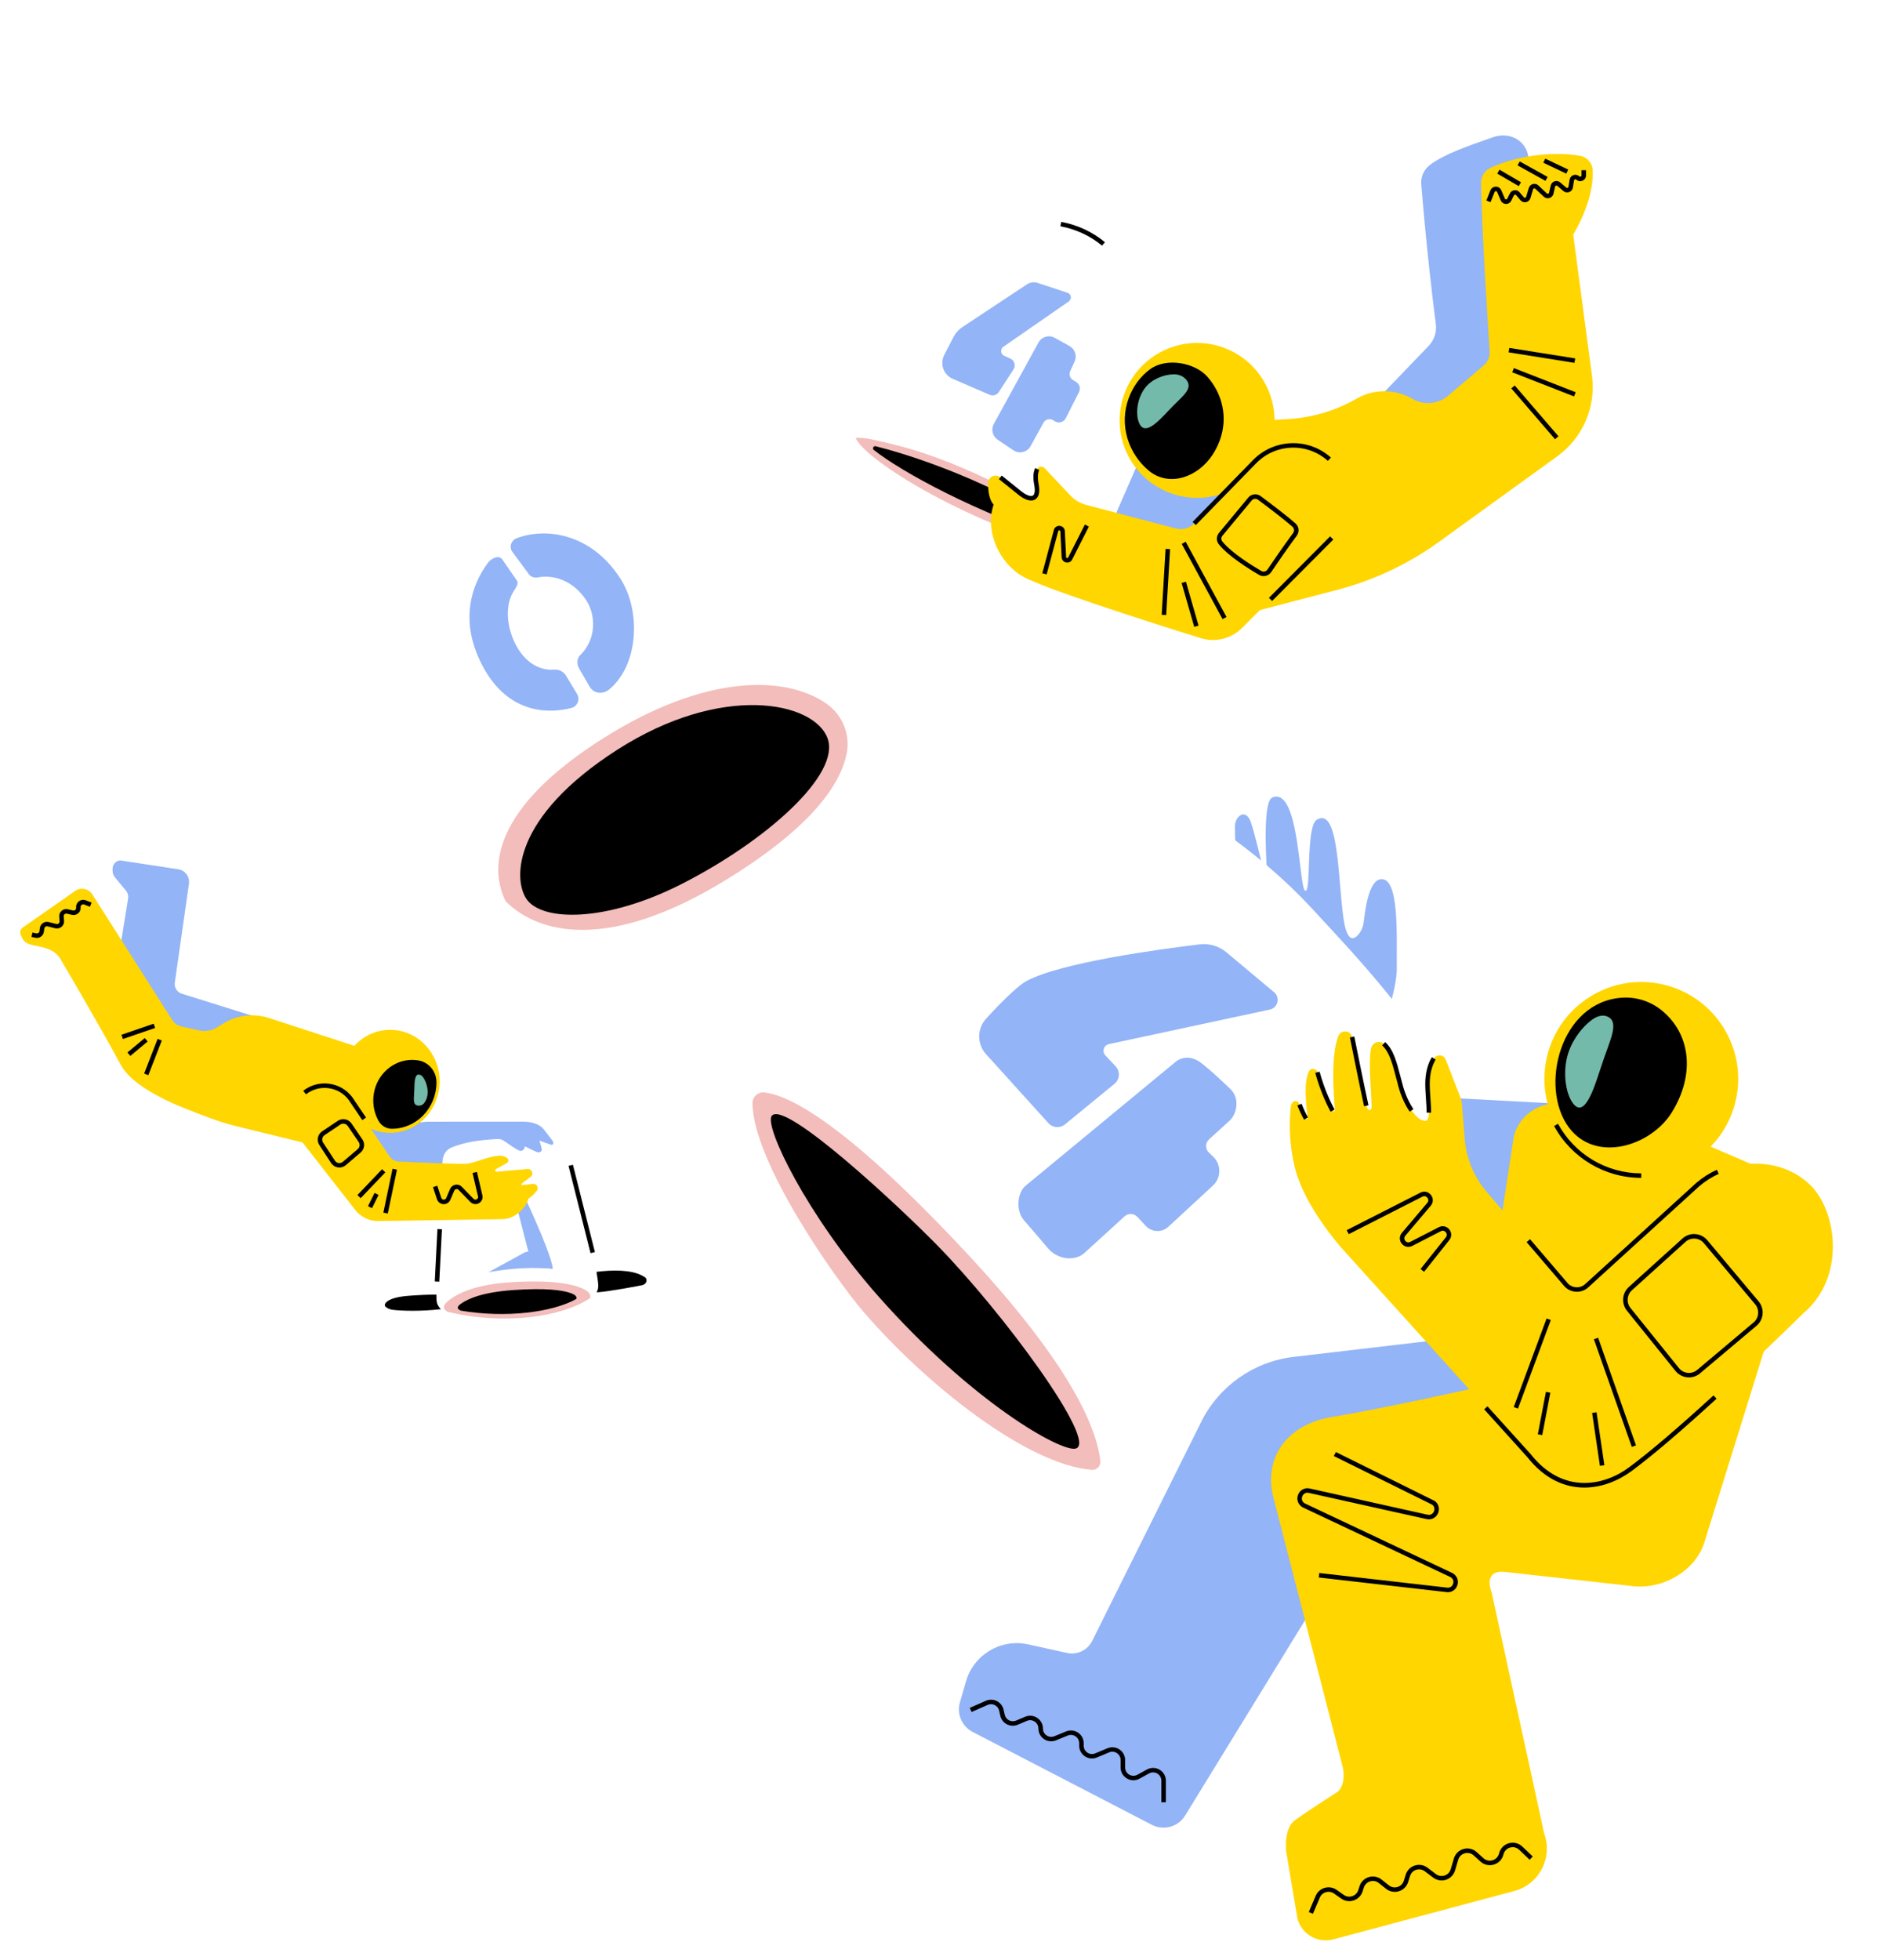 <svg width="280" height="292" viewBox="0 0 280 292" fill="none" xmlns="http://www.w3.org/2000/svg">
<defs>
<filter id="filter0_d_182_591" x="0" y="0" width="281" height="292" filterUnits="userSpaceOnUse" color-interpolation-filters="sRGB">
<feFlood flood-opacity="0" result="BackgroundImageFix"/>
<feColorMatrix in="SourceAlpha" type="matrix" values="0 0 0 0 0 0 0 0 0 0 0 0 0 0 0 0 0 0 127 0" result="hardAlpha"/>
<feOffset dx="-2" dy="6"/>
<feGaussianBlur stdDeviation="1.5"/>
<feColorMatrix type="matrix" values="0 0 0 0 0 0 0 0 0 0 0 0 0 0 0 0 0 0 0.2 0"/>
<feBlend mode="normal" in2="BackgroundImageFix" result="effect1_dropShadow_182_591"/>
<feBlend mode="normal" in="SourceGraphic" in2="effect1_dropShadow_182_591" result="shape"/>
</filter>
<clipPath id="clip0_182_591">
<rect width="275" height="283" fill="white" transform="translate(5)"/>
</clipPath>
</defs>
<g clip-path="url(#clip0_182_591)" filter="url(#filter0_d_182_591)">
<path d="M164.392 24.136C161.022 26.188 146.363 34.765 135.782 42.832C134.099 44.117 132.845 45.877 132.184 47.889C130.812 52.077 129.581 56.727 129.233 58.075C129.152 58.387 129.192 58.719 129.353 58.998C130.343 60.741 135.766 66.743 165.311 77.191L172.247 62.193C172.247 62.193 167.867 34.285 166.522 24.964C166.384 24.028 165.308 23.579 164.392 24.136Z" fill="white"/>
<path d="M231.123 191.87L194.753 196.141C188.854 196.836 183.696 200.447 181.03 205.755L164.751 238.457C164.057 239.839 162.514 240.573 161.005 240.241L155.22 238.967C151.162 238.072 147.107 240.479 145.95 244.469L145.045 247.598C144.542 249.331 145.333 251.176 146.936 252.007L173.642 265.845C175.412 266.761 177.589 266.147 178.618 264.44L205.458 220.74L242.552 218.403L231.123 191.87Z" fill="#93B4F6"/>
<path d="M210.539 163.945L213.192 157.292L235.135 158.469L227.163 188.59L210.539 163.945Z" fill="#93B4F6"/>
<path d="M207.769 147.867C207.769 147.867 210.18 141.627 210.143 138.237C210.096 133.727 210.586 124.55 207.712 124.982C205.961 125.244 205.438 129.489 205.223 131.313C205.139 132.034 204.861 132.725 204.378 133.268C203.691 134.042 202.715 134.341 202.202 130.83C201.366 125.11 201.548 114.102 198.224 116.117C196.541 117.14 197.443 127.135 196.49 126.693C195.538 126.25 195.655 111.154 191.604 112.801C190.266 113.344 190.568 120.556 190.843 124.59C190.859 124.815 190.531 124.862 190.48 124.64C189.934 122.203 189.095 118.652 188.425 116.57C187.704 114.326 186.027 115.5 186.027 117.136C186.027 120.657 186.624 128.071 186.624 128.071L207.769 147.867Z" fill="#93B4F6"/>
<path d="M264.094 167.896L270.13 178.29L256.045 223.557C254.724 228.147 249.472 231.011 244.757 230.226L226.627 228.214C224.299 227.825 223.464 229.019 224.279 231.232L232.103 267.127C233.431 270.738 231.372 274.708 227.653 275.704L200.676 282.913C198.064 283.61 195.455 281.786 195.216 279.094L193.664 269.829C193.6 269.122 193.399 266.282 195.005 265.135C197.353 263.458 201.042 261.111 201.042 261.111C202.286 260.444 202.413 258.449 202.048 257.087L191.799 217.239C190.126 211.006 194.006 206.174 200.374 205.115C208.423 203.773 221.838 200.756 221.838 200.756L227.583 163.285C228.337 160.311 231.084 158.276 234.152 158.423L242.966 158.842L264.094 167.896Z" fill="#FFD600"/>
<path d="M260.63 158.044C262.463 150.286 257.657 142.511 249.897 140.679C242.138 138.847 234.361 143.651 232.529 151.41C230.697 159.168 235.502 166.943 243.262 168.775C251.022 170.607 258.798 165.803 260.63 158.044Z" fill="#FFD600"/>
<path d="M115.469 154.53L163.447 111.134C165.925 108.891 169.55 109.069 172.485 110.668C178.417 113.904 188.592 119.688 197.667 129.519C205.287 137.774 217.947 150.882 219.443 161.977C219.614 163.248 219.171 164.522 218.282 165.444C203.654 180.597 173.897 208.504 170.57 211.341C162.695 218.057 142.275 202.895 130.641 189.375C125.782 183.732 109.389 160.263 115.469 154.53Z" fill="white"/>
<path d="M271.774 170.551C267.32 166.169 259.707 166.43 255.012 170.454L238.368 185.61C237.456 186.368 236.104 186.25 235.336 185.348L223.545 171.567C221.646 169.344 220.5 166.581 220.265 163.671L219.839 158.416C219.809 158.061 219.725 157.712 219.584 157.384L217.434 151.851C217.139 151.09 216.113 150.996 215.667 151.68C215.063 152.609 214.735 154.007 214.735 155.395C214.735 158.078 215.365 160.975 214.359 160.975C213.018 160.975 211.425 158.339 210.744 155.865C209.962 153.018 209.573 150.748 208.195 149.487C207.571 148.917 206.461 149.293 206.29 150.242C205.891 152.428 206.35 156.545 206.387 158.883C206.397 159.553 205.797 159.54 205.613 158.725C205.046 156.2 203.5 148.485 203.5 148.485C203.255 147.469 201.853 147.351 201.447 148.317C200.287 151.09 200.72 157.122 200.931 159.365C200.951 159.563 200.683 159.644 200.592 159.469C200.032 158.423 199.043 156.364 198.335 153.742C198.178 153.159 197.379 153.031 197.084 153.558C196.196 155.157 196.648 158.976 196.886 160.546C196.91 160.693 196.709 160.76 196.635 160.633C196.249 159.955 195.954 159.315 195.656 158.551C195.27 157.561 194.442 158.128 194.371 158.755C194.136 160.871 194.016 163.895 194.914 167.772C195.24 169.17 196.417 173.364 201.692 179.672L229.863 210.855C234.893 217.226 241.339 215.546 244.954 212.867C254.009 206.161 270.724 189.64 270.724 189.64C277.082 184.275 275.751 174.464 271.774 170.551Z" fill="#FFD600"/>
<path d="M145.796 180.406C128.961 162.413 120.184 157.226 115.898 156.746C114.949 156.639 114.128 157.38 114.134 158.336C114.185 167.101 126.533 184.607 130.638 189.382C140.008 200.276 155.089 212.236 164.714 212.957C165.452 213.011 166.049 212.37 165.965 211.64C165.382 206.496 161.317 196.993 145.796 180.406Z" fill="#F2BDBA"/>
<path d="M129.498 59.242C130.829 62.448 146.128 72.309 165.305 77.195L165.875 75.964C158.433 69.442 145.568 62.897 136.017 60.432C132.516 59.531 130.608 59.111 129.498 59.242Z" fill="#F2BDBA"/>
<path d="M166.22 30.597C164.463 29.132 162.373 28.159 160.016 27.706L160.143 27.049C162.615 27.526 164.801 28.545 166.649 30.081L166.22 30.597Z" fill="black"/>
<path d="M191.862 141.818L184.763 135.873C183.649 134.941 182.204 134.509 180.762 134.683C175.01 135.374 159.972 137.396 154.932 140.165C153.064 141.191 149.019 145.671 149.019 145.671C147.554 147.19 147.547 149.594 149.006 151.123L158.235 161.32C158.876 162.027 159.956 162.108 160.693 161.504L168.072 155.462C168.87 154.808 168.95 153.614 168.246 152.857L166.76 151.267C166.167 150.711 166.442 149.715 167.24 149.544L191.232 144.393C192.426 144.129 192.805 142.606 191.862 141.818ZM180.805 152.216C179.652 151.398 178.216 151.328 177.13 152.226L154.841 170.631C153.5 171.738 153.416 174.43 154.553 175.748C155.435 176.771 157.212 178.809 158.074 179.856C159.667 181.79 162.283 181.851 163.568 180.68L169.584 175.198C170.131 174.702 170.976 174.735 171.479 175.275L172.753 176.643C173.655 177.589 175.144 177.636 176.104 176.751L182.747 170.615C184.005 169.451 184.015 167.466 182.764 166.292L182.15 165.716C181.577 165.179 181.583 164.264 182.164 163.737L185.222 160.951C186.362 159.911 186.768 157.581 185.329 156.223C185.333 156.223 182.298 153.279 180.805 152.216Z" fill="#93B4F6"/>
<path d="M132.217 61.036C136.446 64.365 147.5 70.421 161.153 74.851L161.602 73.908C155.961 69.117 143.113 63.165 132.492 60.476C132.16 60.392 131.946 60.825 132.217 61.036Z" fill="black"/>
<path d="M117.005 160.23C118.924 157.802 135.873 173.612 141.618 179.47C151.451 189.492 165.731 208.89 162.29 209.795C160.147 210.359 146.89 202.935 132.895 187.118C122.247 175.081 115.822 161.729 117.005 160.23Z" fill="black"/>
<path d="M230.248 20.34L229.752 17.328C229.339 14.824 226.861 13.597 224.466 14.448C221.327 15.561 217.256 16.883 215.049 18.599C214.174 19.28 213.698 20.353 213.788 21.456C214.596 31.257 215.522 38.895 215.961 42.269C216.116 43.466 215.72 44.669 214.882 45.538L205.089 55.721L215.019 60.798L233.608 43.479L230.248 20.34Z" fill="#93B4F6"/>
<path d="M165.308 77.194L172.411 61.834C173.642 59.175 176.238 57.415 179.162 57.25L193.881 56.435C197.503 56.234 201.028 55.188 204.174 53.381C206.749 51.902 209.918 51.916 212.481 53.421C214.164 54.41 216.29 54.226 217.779 52.962L223.095 48.448C223.705 47.929 224.034 47.154 223.984 46.356C223.702 42.084 222.807 28.095 222.693 21.275C222.676 20.326 223.209 19.451 224.061 19.035C227.599 17.308 233.139 16.467 237.385 17.191C238.435 17.369 239.256 18.23 239.323 19.293C239.608 23.948 236.429 28.933 236.429 28.933L239.229 49.981C239.847 54.621 237.865 59.225 234.072 61.968L216.388 74.75C215.046 75.719 213.651 76.618 212.209 77.433C208.785 79.374 205.123 80.863 201.316 81.859L187.764 85.403L165.308 77.194Z" fill="#FFD600"/>
<path d="M171.401 63.393L179.635 62.146L186.033 68.943L173.632 80.742L167.072 73.332L171.401 63.393Z" fill="#93B4F6"/>
<path d="M191.543 59.546C193.155 53.382 189.464 47.08 183.299 45.469C177.135 43.858 170.831 47.548 169.22 53.711C167.609 59.875 171.299 66.177 177.464 67.788C183.628 69.399 189.932 65.709 191.543 59.546Z" fill="#FFD600"/>
<path d="M150.844 52.398L153.027 49.029C153.396 48.459 153.171 47.694 152.551 47.416L151.639 47.007C151.089 46.759 151.018 46.008 151.515 45.662L161.264 38.906C161.757 38.564 161.646 37.806 161.076 37.615L156.612 36.143C156.082 35.968 155.505 36.046 155.039 36.354L145.441 42.708C144.851 43.097 144.375 43.634 144.053 44.261L142.705 46.889C142.024 48.217 142.607 49.843 143.976 50.434L149.472 52.811C149.972 53.029 150.552 52.851 150.844 52.398ZM162.37 50.91L161.874 50.601C161.431 50.326 161.264 49.766 161.478 49.294L162.136 47.852C162.521 47.007 162.193 46.008 161.381 45.555L159.178 44.328C158.312 43.848 157.223 44.16 156.75 45.029L150.093 57.16C149.65 57.968 149.895 58.981 150.659 59.497L153.017 61.083C153.886 61.666 155.069 61.378 155.576 60.463L157.484 56.986C157.769 56.469 158.426 56.295 158.93 56.6L159.191 56.761C159.765 57.113 160.516 56.898 160.818 56.298L162.786 52.409C163.061 51.875 162.877 51.225 162.37 50.91Z" fill="#93B4F6"/>
<path d="M200.102 62.41C196.876 59.53 191.956 59.701 188.934 62.793L179.953 71.987C179.252 72.704 178.219 72.99 177.25 72.735L163.899 69.231C162.977 68.989 162.142 68.493 161.488 67.799L157.655 63.735C157.336 63.396 156.763 63.457 156.558 63.873C156.347 64.298 156.216 64.996 156.434 66.126C156.917 68.641 155.458 68.634 153.976 67.447C153.211 66.837 152.027 65.884 151.061 65.103C150.327 64.51 149.244 65.039 149.24 65.982C149.234 67.128 149.398 68.443 150.059 69.177C148.711 73.221 150.974 78.022 154.559 79.961C158.698 82.197 181.003 89.088 181.003 89.088C183.169 89.728 185.514 89.128 187.107 87.528L200.444 74.136C203.717 70.857 203.56 65.499 200.102 62.41Z" fill="#FFD600"/>
<path d="M173.407 48.985C171.979 50.021 170.865 51.513 170.204 53.29C168.715 57.297 170.121 61.603 173.26 64.174C174.95 65.559 177.529 65.888 180.091 64.305C181.758 63.276 183.019 61.62 183.75 59.655C185.031 56.211 184.166 52.64 181.879 50.081C180 47.986 175.788 47.255 173.407 48.985Z" fill="black"/>
<path d="M89.891 178.866C88.61 173.984 87.185 167.694 86.434 165.558C86.403 165.474 86.299 165.243 86.222 165.193C85.548 164.743 81.591 162.849 77.01 163.613C75.591 163.851 70.722 163.399 68.773 164.877C68.169 165.333 67.942 166.105 67.888 166.859C67.613 170.926 66.935 183.494 67.049 187.735C67.07 188.496 67.593 189.18 68.341 189.331C76.594 191.011 86.192 190.237 90.468 187.008C90.941 186.649 91.206 186.082 91.152 185.489C91.045 184.352 90.75 182.136 89.891 178.866Z" fill="white"/>
<path d="M42.732 146.298L29.096 142.036C28.388 141.815 27.946 141.111 28.049 140.376L30.156 125.646C30.303 124.607 29.582 123.645 28.543 123.494L20.024 122.193C19.625 122.136 18.767 122.434 18.767 123.581C18.767 124.141 18.921 124.453 19.206 124.795L20.745 126.649C21.034 126.994 21.158 127.45 21.084 127.893L19.263 139.159L25.497 152.434L40.646 154.054L42.732 146.298Z" fill="#93B4F6"/>
<path d="M15.792 127.293L27.644 145.932C27.962 146.435 28.472 146.791 29.052 146.922L31.708 147.512C32.59 147.706 33.513 147.552 34.281 147.083L35.307 146.456C37.343 145.208 39.821 144.916 42.091 145.657L58.35 150.959L53.598 165.776L37.567 161.866C36.175 161.528 34.807 161.112 33.462 160.619C31.464 159.888 28.539 158.771 26.758 157.896C22.167 155.64 20.661 153.883 19.913 152.481C17.536 148.025 11.66 137.925 10.919 136.732C9.957 135.182 7.84 135.048 6.717 134.757C6.023 134.576 5.513 134.27 5.231 133.61L5.087 133.275C4.916 132.876 5.05 132.413 5.406 132.165L13.193 126.726C14.058 126.122 15.255 126.381 15.792 127.293Z" fill="#FFD600"/>
<path d="M65.6 161.102L79.947 161.092C81.118 161.085 82.325 161.434 82.942 162.141C83.311 162.564 83.968 163.476 84.317 163.915C84.559 164.224 84.471 164.623 84.123 164.539L82.382 163.915L82.691 164.981C82.902 165.558 82.375 165.82 81.929 165.595L80.195 164.777C80.239 165.26 79.729 165.602 79.297 165.377C78.499 164.961 78.193 164.693 77.09 163.942C76.815 163.758 76.49 163.664 76.158 163.68C73.2 163.828 71.114 164.197 69.309 164.935C67.971 165.481 67.938 166.873 67.914 167.308C67.874 168.043 66.882 170.242 66.882 170.242L57.541 168.321L55.888 162.105L65.6 161.102Z" fill="#93B4F6"/>
<path d="M60.147 162.758C64.215 162.758 67.512 159.323 67.512 155.086C67.512 150.849 64.215 147.415 60.147 147.415C56.08 147.415 52.783 150.849 52.783 155.086C52.783 159.323 56.08 162.758 60.147 162.758Z" fill="#FFD600"/>
<path d="M63.35 173.199C63.35 173.199 58.819 181.2 58.139 185.928C57.921 187.45 59.031 188.848 60.56 189.029C61.915 189.187 64.011 189.264 67.167 189.013C66.711 187.588 67.75 174.92 68.196 169.799C68.257 169.112 67.408 168.743 66.942 169.253L63.35 173.199Z" fill="white"/>
<path d="M78.817 169.387C79.787 171.406 83.445 179.108 84.227 182.2C84.324 182.582 84.022 182.944 83.63 182.92C80.052 182.682 76.597 183.205 75.125 183.474C74.749 183.541 74.414 183.236 74.444 182.857L75.444 170.521C75.46 170.303 75.601 170.112 75.802 170.031L78.073 169.106C78.358 168.988 78.683 169.112 78.817 169.387Z" fill="white"/>
<path d="M83.385 179.708C81.728 175.376 78.579 168.898 78.579 168.898L77.838 169.2L81.353 182.86C82.328 182.85 83.348 182.91 84.368 183.008C84.32 182.357 83.935 181.153 83.385 179.708Z" fill="#93B4F6"/>
<path d="M84.371 183.007C84.368 182.95 81.665 180.757 81.665 180.757C81.202 180.405 80.578 180.358 80.072 180.637L74.79 183.53C76.064 183.286 80.216 182.605 84.371 183.007Z" fill="#93B4F6"/>
<path d="M57.649 157.34C57.525 158.677 57.823 159.935 58.417 160.991C58.816 161.699 59.567 162.155 60.382 162.155C60.385 162.155 60.392 162.155 60.395 162.155C64.064 162.155 67.039 159.056 67.039 155.234C67.039 155.227 67.039 155.217 67.039 155.21C67.032 153.598 65.879 152.226 64.353 151.971C63.887 151.894 63.4 151.874 62.901 151.918C60.144 152.169 57.914 154.473 57.649 157.34Z" fill="black"/>
<path d="M81.409 170.367L79.826 170.551C79.699 170.564 79.635 170.404 79.736 170.326L81.064 169.324C81.584 168.932 81.272 168.107 80.625 168.157C79.186 168.268 77.331 168.422 76.007 168.563C75.789 168.586 75.691 168.291 75.883 168.18C76.476 167.842 76.788 167.677 77.405 167.332C78.287 166.836 77.419 166.138 76.409 166.175C74.521 166.249 72.64 167.386 71.208 167.386C68.619 167.386 61.452 167.037 61.452 167.037C60.885 167.017 60.358 166.729 60.04 166.259L54.218 157.645C52.588 155.492 49.513 155.093 47.39 156.76C45.374 158.339 44.942 161.219 46.407 163.322L54.932 174.243C55.72 175.252 56.918 175.862 58.199 175.906L76.761 175.624C78.975 175.628 80.531 173.622 80.729 172.58C81.299 172.194 81.704 171.772 81.996 171.389C82.335 170.94 81.973 170.3 81.409 170.367Z" fill="#FFD600"/>
<path d="M58.568 91.019C58.568 91.019 60.144 96.941 64.118 104.968C69.752 116.345 72.502 120.902 75.4 125.787C78.928 131.736 89.7 137.768 110.483 124.895C132.016 111.56 128.733 102.775 127.305 99.717C126.459 97.906 119.601 85.091 113.91 75.364C111.69 71.568 109.594 68.326 108.199 66.233C107.038 64.493 105.174 63.363 103.095 63.128C97.427 62.488 85.421 62.551 73.076 71.494C56.056 83.827 58.568 91.019 58.568 91.019Z" fill="white"/>
<path d="M128.17 106.229C128.737 103.369 127.503 100.445 125.098 98.788C119.001 94.584 107.059 94.403 91.917 103.966C75.279 114.474 74.894 123.366 77.369 128.292C82.218 133.077 92.675 135.924 110.479 124.895C123.24 116.996 127.285 110.692 128.17 106.229Z" fill="#F2BDBA"/>
<path d="M80.484 127.967C78.415 125.006 78.374 115.731 93.905 105.743C109.56 95.673 123.293 98.537 125.312 103.965C127.331 109.394 116.083 119.336 103.554 125.7C92.218 131.461 82.778 131.249 80.484 127.967Z" fill="black"/>
<path d="M67.036 186.86C65.671 186.857 64.232 186.93 62.794 187.044C59.554 187.303 59.118 188.322 59.423 188.634C59.708 188.926 60.141 189.083 60.56 189.13C61.915 189.288 64.712 189.378 67.69 189.029C67.036 188.309 67.039 187.96 67.036 186.86Z" fill="black"/>
<path d="M89.817 166.896C88.848 165.699 88.295 165.847 86.524 165.82C87.275 168.415 88.583 173.884 89.891 178.87C91.199 183.853 91.206 186.388 91.206 186.388C92.849 186.17 94.174 185.925 97.39 185.385C100.016 184.942 100.25 182.77 98.892 180.758L89.817 166.896Z" fill="white"/>
<path d="M89.921 187.393C90.109 186.917 89.8 186.441 89.012 186.052C87.446 185.274 84.381 184.664 78.408 184.999C72.901 185.308 70.108 186.669 68.703 187.87C67.951 188.513 68.002 189.01 68.666 189.412C76.942 191.42 85.504 190.301 89.921 187.393Z" fill="#F2BDBA"/>
<path d="M97.732 185.445C98.396 185.274 98.5 184.563 98.155 184.315C98.007 184.211 97.833 184.104 97.625 183.997C95.992 183.158 93.382 183.168 90.887 183.467C91.203 185.405 91.26 185.871 90.904 186.528C92.936 186.387 97.534 185.495 97.732 185.445Z" fill="black"/>
<path d="M78.401 89.058C77.425 86.603 77.395 83.867 78.546 82.073C78.814 81.654 79.307 80.97 79.059 80.541L76.899 77.409C76.443 76.618 75.252 77.114 74.706 77.848C72.013 81.48 71.007 86.211 73.019 91.261C75.973 98.688 81.46 100.86 87.114 99.479C88.03 99.254 88.476 98.218 88.003 97.403L86.353 94.671C85.991 94.044 85.297 93.698 84.572 93.755C82.131 93.953 79.716 92.357 78.401 89.058ZM94.509 80.296C90.233 73.526 83.439 72.493 78.988 74.183C78.21 74.478 77.858 75.38 78.274 76.101L80.702 79.391C80.99 79.887 81.561 80.128 82.121 80.021C84.495 79.562 87.413 80.48 89.334 83.384C90.86 85.691 90.857 89.302 88.436 91.623C87.906 92.132 87.959 93.007 88.328 93.645L89.878 96.317C90.491 97.373 91.863 97.474 92.799 96.693C97.185 93.031 97.507 85.044 94.509 80.296Z" fill="#93B4F6"/>
<path d="M190.299 79.823C190.068 79.823 189.833 79.763 189.619 79.639C187.975 78.683 185.011 76.816 183.619 75.082C183.227 74.592 183.237 73.878 183.649 73.382L188.006 68.131C188.465 67.574 189.28 67.477 189.86 67.906C191.228 68.922 193.72 70.8 195.045 71.974C195.578 72.446 195.662 73.231 195.239 73.801C193.717 75.86 192.198 78.086 191.43 79.226C191.165 79.612 190.735 79.823 190.299 79.823ZM189.049 68.309C188.851 68.309 188.653 68.392 188.519 68.557L184.162 73.808C183.954 74.059 183.944 74.415 184.142 74.659C185.517 76.373 188.666 78.308 189.957 79.059C190.269 79.24 190.668 79.149 190.87 78.851C191.644 77.704 193.167 75.471 194.696 73.399C194.907 73.11 194.867 72.711 194.595 72.473C193.291 71.316 190.816 69.452 189.454 68.443C189.334 68.352 189.189 68.309 189.049 68.309Z" fill="black"/>
<path d="M253.687 199.193C253.603 199.193 253.519 199.189 253.432 199.179C252.734 199.112 252.107 198.773 251.668 198.23L244.441 189.261C243.582 188.195 243.706 186.642 244.719 185.723L252.708 178.504C253.234 178.028 253.912 177.793 254.616 177.844C255.323 177.894 255.961 178.219 256.417 178.759L264.063 187.869C264.979 188.959 264.834 190.589 263.748 191.504L255.344 198.579C254.874 198.981 254.294 199.193 253.687 199.193ZM245.172 186.223C244.421 186.904 244.33 188.05 244.964 188.842L252.191 197.811C252.516 198.214 252.979 198.465 253.496 198.515C254.012 198.566 254.515 198.408 254.911 198.076L263.315 191.001C264.12 190.324 264.224 189.117 263.55 188.309L255.904 179.198C255.568 178.796 255.092 178.554 254.569 178.521C254.046 178.487 253.543 178.658 253.157 179.01L245.172 186.223Z" fill="black"/>
<path d="M214.208 183.464L213.685 183.045L217.451 178.32C217.672 178.042 217.595 177.75 217.447 177.569C217.3 177.388 217.028 177.254 216.71 177.415L212.454 179.605C211.897 179.89 211.267 179.752 210.878 179.266C210.489 178.78 210.502 178.133 210.904 177.656L214.691 173.187C214.925 172.908 214.848 172.61 214.701 172.426C214.55 172.241 214.278 172.1 213.956 172.271L202.986 177.854L202.681 177.257L213.648 171.674C214.198 171.383 214.835 171.517 215.224 172.003C215.616 172.493 215.606 173.14 215.204 173.619L211.417 178.089C211.183 178.364 211.256 178.662 211.404 178.847C211.552 179.031 211.823 179.172 212.145 179.008L216.398 176.818C216.944 176.536 217.571 176.667 217.96 177.14C218.349 177.613 218.353 178.257 217.971 178.736L214.208 183.464Z" fill="black"/>
<path d="M232.465 190.416L227.57 203.614L228.199 203.847L233.094 190.649L232.465 190.416Z" fill="black"/>
<path d="M240.145 193.283L239.513 193.506L245.159 209.545L245.792 209.323L240.145 193.283Z" fill="black"/>
<path d="M239.912 204.387L239.249 204.485L240.413 212.37L241.077 212.272L239.912 204.387Z" fill="black"/>
<path d="M232.365 201.347L231.159 207.665L231.818 207.79L233.024 201.473L232.365 201.347Z" fill="black"/>
<path d="M178.685 74.704L178.096 75.024L184.181 86.234L184.77 85.915L178.685 74.704Z" fill="black"/>
<path d="M178.724 80.661L178.079 80.847L179.958 87.382L180.603 87.197L178.724 80.661Z" fill="black"/>
<path d="M175.69 75.767L175.109 85.588L175.778 85.627L176.36 75.806L175.69 75.767Z" fill="black"/>
<path d="M157.964 79.575L157.316 79.401L159.04 72.956C159.148 72.55 159.513 72.299 159.932 72.342C160.348 72.386 160.653 72.711 160.677 73.127L160.868 76.986C160.875 77.094 160.948 77.127 160.995 77.137C161.042 77.147 161.123 77.151 161.173 77.053L163.661 72.144L164.258 72.446L161.773 77.355C161.599 77.697 161.233 77.872 160.858 77.791C160.482 77.711 160.221 77.402 160.201 77.02L160.009 73.16C160.003 73.04 159.915 73.013 159.865 73.01C159.815 73.003 159.724 73.013 159.694 73.127L157.964 79.575Z" fill="black"/>
<path d="M226.912 45.829L226.806 46.491L236.622 48.056L236.728 47.393L226.912 45.829Z" fill="black"/>
<path d="M227.586 48.833L227.342 49.458L236.557 53.056L236.801 52.431L227.586 48.833Z" fill="black"/>
<path d="M227.715 51.422L227.207 51.86L233.724 59.431L234.232 58.994L227.715 51.422Z" fill="black"/>
<path d="M217.729 231.198L217.692 231.195L198.516 229.002L198.593 228.334L217.749 230.524C218.212 230.517 218.463 230.199 218.547 229.904C218.631 229.605 218.574 229.196 218.165 228.955L196.098 218.54C195.41 218.131 195.152 217.363 195.441 216.652C195.729 215.941 196.453 215.569 197.198 215.75L214.701 219.643C215.204 219.764 215.536 219.469 215.67 219.177C215.801 218.892 215.814 218.46 215.425 218.158L200.763 210.912L201.061 210.312L215.801 217.601C216.491 218.107 216.538 218.899 216.28 219.459C216.022 220.019 215.388 220.495 214.553 220.297L197.05 216.404C196.524 216.277 196.192 216.595 196.064 216.907C195.937 217.216 195.954 217.675 196.413 217.95L218.48 228.365C219.111 228.74 219.379 229.407 219.195 230.085C219.003 230.762 218.43 231.198 217.729 231.198Z" fill="black"/>
<path d="M52.575 167.929C52.504 167.929 52.434 167.925 52.364 167.915C51.944 167.855 51.572 167.617 51.341 167.261L49.583 164.569C49.144 163.898 49.328 162.986 49.996 162.54L52.34 160.968C53.011 160.518 53.923 160.696 54.376 161.36L56.002 163.741C56.428 164.364 56.314 165.203 55.741 165.692L53.531 167.577C53.262 167.808 52.924 167.929 52.575 167.929ZM53.162 161.393C53.007 161.393 52.853 161.437 52.716 161.528L50.371 163.1C50.009 163.345 49.909 163.838 50.147 164.207L51.904 166.899C52.032 167.094 52.233 167.221 52.461 167.255C52.692 167.288 52.92 167.221 53.095 167.07L55.305 165.186C55.617 164.918 55.68 164.462 55.446 164.123L53.819 161.742C53.672 161.514 53.417 161.393 53.162 161.393Z" fill="black"/>
<path d="M58.932 168.184L55.261 172.031L55.746 172.494L59.418 168.647L58.932 168.184Z" fill="black"/>
<path d="M57.814 171.71L56.835 173.688L57.436 173.985L58.415 172.008L57.814 171.71Z" fill="black"/>
<path d="M60.497 168.112L59.128 174.642L59.785 174.78L61.154 168.249L60.497 168.112Z" fill="black"/>
<path d="M68.132 173.384C68.115 173.384 68.102 173.384 68.085 173.384C67.639 173.364 67.26 173.079 67.119 172.657L66.522 170.853L67.16 170.641L67.757 172.445C67.837 172.683 68.048 172.714 68.112 172.714C68.176 172.714 68.39 172.707 68.491 172.476L69.071 171.118C69.212 170.789 69.504 170.554 69.856 170.49C70.208 170.427 70.564 170.537 70.812 170.792L72.566 172.59C72.72 172.747 72.908 172.73 73.035 172.66C73.163 172.59 73.28 172.439 73.23 172.224L72.415 168.737L73.069 168.586L73.884 172.073C73.994 172.543 73.783 173.015 73.361 173.247C72.935 173.478 72.425 173.401 72.086 173.056L70.332 171.258C70.238 171.161 70.108 171.121 69.98 171.148C69.849 171.171 69.742 171.258 69.692 171.379L69.112 172.737C68.94 173.136 68.561 173.384 68.132 173.384Z" fill="black"/>
<path d="M24.9 146.502L20.097 148.149L20.315 148.784L25.118 147.136L24.9 146.502Z" fill="black"/>
<path d="M23.571 148.639L20.989 150.789L21.419 151.304L24.001 149.154L23.571 148.639Z" fill="black"/>
<path d="M25.485 148.769L23.478 153.932L24.103 154.175L26.11 149.012L25.485 148.769Z" fill="black"/>
<path d="M7.495 133.724C7.421 133.724 7.344 133.717 7.27 133.701L6.69 133.573L6.834 132.919L7.414 133.047C7.522 133.07 7.632 133.047 7.72 132.986C7.81 132.923 7.867 132.829 7.881 132.718L7.941 132.249C7.981 131.95 8.145 131.682 8.394 131.511C8.642 131.34 8.954 131.286 9.245 131.357L10.399 131.642C10.523 131.672 10.651 131.642 10.745 131.558C10.842 131.474 10.889 131.353 10.879 131.226L10.822 130.582C10.791 130.24 10.922 129.912 11.181 129.687C11.439 129.462 11.781 129.375 12.116 129.456L12.871 129.633C12.995 129.663 13.119 129.63 13.216 129.546C13.31 129.462 13.36 129.342 13.347 129.214C13.31 128.845 13.464 128.493 13.759 128.269C14.055 128.044 14.437 127.99 14.782 128.124L15.648 128.456L15.406 129.083L14.541 128.751C14.413 128.701 14.276 128.721 14.165 128.805C14.055 128.889 14.001 129.016 14.014 129.154C14.048 129.499 13.917 129.824 13.659 130.052C13.401 130.28 13.055 130.368 12.72 130.287L11.965 130.109C11.841 130.083 11.717 130.113 11.62 130.193C11.526 130.277 11.476 130.394 11.489 130.522L11.546 131.166C11.576 131.508 11.442 131.843 11.181 132.064C10.919 132.286 10.567 132.373 10.235 132.289L9.081 132.004C8.974 131.977 8.863 131.997 8.769 132.061C8.675 132.125 8.618 132.219 8.602 132.333L8.541 132.802C8.501 133.094 8.343 133.359 8.098 133.53C7.924 133.657 7.713 133.724 7.495 133.724Z" fill="black"/>
<path d="M226.432 24.38C226.422 24.38 226.415 24.38 226.405 24.38C226.063 24.37 225.768 24.169 225.634 23.857L225.09 22.596C225.044 22.489 224.95 22.475 224.909 22.475C224.909 22.475 224.909 22.475 224.906 22.475C224.866 22.475 224.769 22.489 224.725 22.599L224.118 24.115L223.494 23.867L224.101 22.351C224.232 22.023 224.544 21.811 224.896 21.805C224.899 21.805 224.903 21.805 224.906 21.805C225.255 21.805 225.567 22.009 225.704 22.328L226.247 23.588C226.291 23.692 226.385 23.706 226.425 23.709C226.462 23.709 226.556 23.703 226.606 23.599L226.999 22.814C227.129 22.552 227.381 22.375 227.669 22.341C227.961 22.304 228.246 22.415 228.434 22.64L229.081 23.394C229.152 23.474 229.239 23.465 229.272 23.458C229.306 23.451 229.39 23.424 229.42 23.32L229.812 22.009C229.9 21.721 230.124 21.5 230.419 21.419C230.711 21.339 231.02 21.416 231.238 21.624L232.505 22.811C232.579 22.881 232.666 22.868 232.7 22.854C232.733 22.844 232.811 22.811 232.834 22.71L233.082 21.637C233.153 21.339 233.364 21.104 233.656 21.007C233.948 20.909 234.259 20.973 234.491 21.171L235.4 21.945C235.48 22.013 235.564 21.992 235.597 21.979C235.631 21.966 235.708 21.929 235.725 21.825L235.896 20.762C235.946 20.447 236.168 20.185 236.469 20.081C236.775 19.977 237.107 20.048 237.341 20.266C237.429 20.346 237.519 20.316 237.556 20.302C237.593 20.286 237.673 20.239 237.673 20.121V19.357H238.344V20.121C238.344 20.474 238.146 20.775 237.824 20.916C237.502 21.057 237.144 20.997 236.885 20.759C236.808 20.685 236.721 20.705 236.687 20.718C236.654 20.728 236.573 20.769 236.557 20.872L236.386 21.936C236.335 22.247 236.127 22.502 235.829 22.613C235.53 22.723 235.208 22.666 234.967 22.459L234.058 21.684C233.981 21.62 233.901 21.637 233.867 21.647C233.837 21.657 233.76 21.694 233.736 21.791L233.488 22.864C233.418 23.169 233.196 23.407 232.894 23.501C232.593 23.592 232.277 23.518 232.046 23.303L230.778 22.116C230.704 22.049 230.624 22.063 230.59 22.07C230.557 22.08 230.48 22.11 230.453 22.204L230.061 23.515C229.97 23.82 229.719 24.048 229.41 24.115C229.098 24.182 228.776 24.071 228.572 23.83L227.924 23.076C227.861 23.002 227.783 23.005 227.75 23.008C227.72 23.012 227.639 23.032 227.596 23.116L227.203 23.9C227.059 24.195 226.764 24.38 226.432 24.38Z" fill="black"/>
<path d="M225.45 19.282L225.112 19.862L228.313 21.729L228.651 21.149L225.45 19.282Z" fill="black"/>
<path d="M228.464 18.049L228.138 18.635L232.298 20.946L232.624 20.36L228.464 18.049Z" fill="black"/>
<path d="M232.267 17.637L231.98 18.243L235.404 19.867L235.691 19.261L232.267 17.637Z" fill="black"/>
<path d="M197.647 279.1L197.03 278.839L198.057 276.425C198.305 275.841 198.794 275.409 199.405 275.234C200.015 275.06 200.659 275.171 201.179 275.536L202.245 276.287C202.617 276.549 203.077 276.619 203.51 276.472C203.942 276.327 204.267 275.995 204.408 275.563L204.593 274.989C204.801 274.336 205.321 273.829 205.974 273.632C206.628 273.434 207.343 273.571 207.876 273.997L208.959 274.859C209.332 275.154 209.804 275.244 210.257 275.104C210.71 274.966 211.052 274.624 211.193 274.171L211.471 273.276C211.676 272.619 212.169 272.119 212.826 271.911C213.483 271.7 214.174 271.821 214.724 272.237L215.968 273.179C216.344 273.464 216.817 273.544 217.266 273.397C217.716 273.249 218.048 272.904 218.182 272.451L218.648 270.865C218.853 270.171 219.389 269.641 220.087 269.444C220.781 269.249 221.519 269.423 222.055 269.91L223.055 270.818C223.427 271.157 223.94 271.274 224.423 271.123C224.906 270.976 225.265 270.594 225.385 270.104C225.563 269.373 226.1 268.806 226.824 268.595C227.545 268.384 228.303 268.565 228.85 269.085L230.406 270.563L229.943 271.05L228.387 269.571C228.015 269.219 227.502 269.095 227.012 269.239C226.522 269.383 226.157 269.765 226.036 270.265C225.862 270.989 225.332 271.549 224.621 271.767C223.91 271.985 223.155 271.817 222.605 271.315L221.606 270.406C221.244 270.074 220.744 269.957 220.271 270.091C219.798 270.225 219.433 270.584 219.295 271.053L218.829 272.639C218.635 273.296 218.131 273.816 217.481 274.031C216.827 274.245 216.113 274.124 215.566 273.712L214.322 272.77C213.949 272.488 213.48 272.408 213.034 272.548C212.588 272.689 212.253 273.028 212.115 273.474L211.837 274.369C211.632 275.026 211.116 275.539 210.458 275.744C209.801 275.945 209.087 275.811 208.547 275.382L207.463 274.52C207.095 274.225 206.625 274.134 206.172 274.272C205.72 274.409 205.378 274.745 205.233 275.194L205.049 275.767C204.844 276.408 204.361 276.894 203.724 277.109C203.087 277.323 202.41 277.223 201.86 276.834L200.793 276.083C200.441 275.834 200.005 275.761 199.589 275.878C199.177 275.995 198.841 276.29 198.674 276.686L197.647 279.1Z" fill="black"/>
<path d="M175.731 262.486H175.06V259.27C175.06 258.828 174.832 258.432 174.453 258.207C174.074 257.983 173.615 257.976 173.229 258.187L171.811 258.968C171.214 259.297 170.506 259.287 169.923 258.938C169.336 258.593 168.987 257.979 168.987 257.299V256.192C168.987 255.773 168.786 255.397 168.437 255.163C168.088 254.928 167.662 254.888 167.277 255.052L165.456 255.813C164.865 256.061 164.195 255.998 163.665 255.642C163.131 255.287 162.813 254.693 162.813 254.056V253.691C162.813 253.272 162.615 252.899 162.266 252.665C161.917 252.43 161.495 252.386 161.109 252.547L159.365 253.261C158.775 253.503 158.108 253.436 157.581 253.08C157.051 252.725 156.736 252.135 156.736 251.498C156.736 251.075 156.535 250.7 156.183 250.468C155.831 250.234 155.405 250.197 155.019 250.361L153.664 250.934C153.141 251.156 152.554 251.132 152.051 250.874C151.548 250.616 151.186 250.153 151.062 249.6L150.887 248.835C150.803 248.473 150.569 248.171 150.24 248.007C149.908 247.84 149.526 247.829 149.187 247.98L146.779 249.037L146.511 248.423L148.919 247.367C149.442 247.139 150.035 247.152 150.545 247.41C151.055 247.669 151.42 248.135 151.548 248.691L151.722 249.456C151.803 249.814 152.038 250.113 152.363 250.281C152.688 250.448 153.07 250.462 153.409 250.321L154.764 249.747C155.354 249.496 156.025 249.56 156.562 249.915C157.095 250.271 157.413 250.864 157.413 251.504C157.413 251.924 157.611 252.296 157.96 252.53C158.309 252.765 158.728 252.805 159.117 252.648L160.861 251.934C161.451 251.692 162.119 251.759 162.645 252.115C163.175 252.47 163.49 253.06 163.49 253.697V254.063C163.49 254.482 163.692 254.858 164.04 255.092C164.389 255.327 164.815 255.367 165.201 255.203L167.022 254.442C167.612 254.197 168.283 254.261 168.813 254.613C169.346 254.968 169.661 255.562 169.661 256.199V257.305C169.661 257.748 169.889 258.144 170.268 258.368C170.647 258.593 171.106 258.6 171.492 258.388L172.911 257.607C173.508 257.278 174.215 257.289 174.799 257.637C175.386 257.983 175.734 258.596 175.734 259.277V262.486H175.731Z" fill="black"/>
<path d="M251.145 159.687C248.046 164.717 239.796 167.352 235.779 161.947C231.315 155.938 234.498 143.16 243.787 142.623C245.907 142.499 248.019 143.193 249.69 144.575C253.929 148.085 254.619 154.047 251.145 159.687Z" fill="black"/>
<path d="M240.551 153.028C239.411 156.552 238.103 160.448 236.463 158.45C235.443 157.206 234.823 154.215 235.55 151.371C236.124 149.131 237.727 146.982 239.32 145.855C240.145 145.272 240.98 145.138 241.647 145.493C243.351 146.395 241.829 149.074 240.551 153.028Z" fill="#74BAAB"/>
<path d="M176.147 55.148C174.427 56.989 172.492 59.004 171.697 56.905C171.204 55.601 171.435 53.304 172.676 51.731C173.652 50.491 175.403 49.786 176.902 49.763C177.68 49.753 178.354 50.048 178.79 50.594C179.89 51.986 178.076 53.083 176.147 55.148Z" fill="#74BAAB"/>
<path d="M63.743 156.234C63.766 155.03 63.813 153.695 64.735 154.185C65.309 154.49 66.412 156.908 65.148 158.386C64.91 158.665 64.558 158.752 64.239 158.695C63.431 158.554 63.716 157.582 63.743 156.234Z" fill="#74BAAB"/>
<path d="M87.872 187.514C88.016 187.202 87.758 186.897 87.114 186.659C85.83 186.186 83.331 185.848 78.485 186.183C74.018 186.491 71.774 187.434 70.651 188.242C70.051 188.674 70.098 188.999 70.648 189.244C77.402 190.391 84.334 189.492 87.872 187.514Z" fill="black"/>
<path d="M205.27 158.799C204.71 156.301 203.171 148.625 203.154 148.548L203.812 148.417C203.828 148.495 205.364 156.16 205.924 158.651L205.27 158.799Z" fill="black"/>
<path d="M212.068 159.613C211.377 158.611 210.774 157.276 210.412 155.955C210.284 155.492 210.167 155.043 210.056 154.61C209.489 152.441 209.043 150.724 207.96 149.735L208.413 149.239C209.644 150.362 210.113 152.163 210.707 154.439C210.817 154.869 210.935 155.315 211.062 155.774C211.408 157.028 211.974 158.289 212.625 159.231L212.068 159.613Z" fill="black"/>
<path d="M215.251 159.767L214.58 159.747C214.597 159.221 214.547 158.533 214.496 157.806C214.446 157.058 214.386 156.213 214.386 155.395C214.386 153.903 214.755 152.447 215.372 151.495L215.935 151.861C215.385 152.709 215.056 154.027 215.056 155.395C215.056 156.186 215.11 156.987 215.164 157.759C215.217 158.503 215.268 159.207 215.251 159.767Z" fill="black"/>
<path d="M236.979 186.438C236.268 186.438 235.567 186.139 235.074 185.566L229.49 179.041L230 178.605L235.584 185.13C236.231 185.888 237.381 185.988 238.149 185.351L254.784 170.206C255.696 169.424 256.722 168.77 257.839 168.261L258.117 168.871C257.057 169.354 256.085 169.974 255.226 170.708L238.589 185.858C238.119 186.247 237.546 186.438 236.979 186.438Z" fill="black"/>
<path d="M238.086 215.606C235.219 215.606 232.197 214.369 229.588 211.063L223.162 203.951L223.658 203.502L230.101 210.63C234.816 216.602 240.937 215.419 244.743 212.599C247.788 210.342 252.027 206.734 257.343 201.872L257.795 202.368C252.463 207.244 248.204 210.868 245.142 213.138C243.204 214.57 240.708 215.606 238.086 215.606Z" fill="black"/>
<path d="M196.329 160.797C195.957 160.143 195.649 159.489 195.33 158.671L195.957 158.43C196.266 159.224 196.551 159.835 196.913 160.465L196.329 160.797Z" fill="black"/>
<path d="M200.28 159.623C199.737 158.607 198.717 156.501 197.993 153.826L198.64 153.651C199.344 156.263 200.34 158.316 200.87 159.305L200.28 159.623Z" fill="black"/>
<path d="M246.571 169.468C241.148 169.468 236.171 166.507 233.582 161.739L234.172 161.417C236.644 165.967 241.396 168.797 246.571 168.797V169.468Z" fill="black"/>
<path d="M155.653 68.56C155.12 68.56 154.466 68.272 153.772 67.715C153.007 67.105 151.823 66.149 150.854 65.371L151.277 64.848C152.246 65.63 153.426 66.582 154.191 67.192C154.905 67.766 155.599 68.02 155.918 67.826C156.206 67.652 156.274 67.058 156.109 66.193C155.911 65.16 155.962 64.332 156.263 63.725L156.864 64.023C156.703 64.349 156.555 64.966 156.766 66.066C156.998 67.273 156.83 68.057 156.263 68.399C156.086 68.507 155.878 68.56 155.653 68.56Z" fill="black"/>
<path d="M180.195 72.222L179.715 71.753L188.696 62.559C191.849 59.33 196.96 59.155 200.327 62.16L199.881 62.659C196.782 59.893 192.08 60.054 189.179 63.025L180.195 72.222Z" fill="black"/>
<path d="M200.205 73.904L191.093 83.059L191.568 83.532L200.681 74.377L200.205 73.904Z" fill="black"/>
<path d="M55.989 160.864L53.943 157.836C53.222 156.884 52.152 156.263 50.948 156.106C49.744 155.952 48.554 156.277 47.598 157.025L47.185 156.498C48.285 155.636 49.651 155.261 51.036 155.442C52.421 155.623 53.645 156.334 54.49 157.447L56.546 160.488L55.989 160.864Z" fill="black"/>
<path d="M67.186 177.09L66.789 184.899L67.459 184.933L67.856 177.124L67.186 177.09Z" fill="black"/>
<path d="M87.372 167.516L86.721 167.68L90 180.686L90.65 180.522L87.372 167.516Z" fill="black"/>
</g>

</svg>

